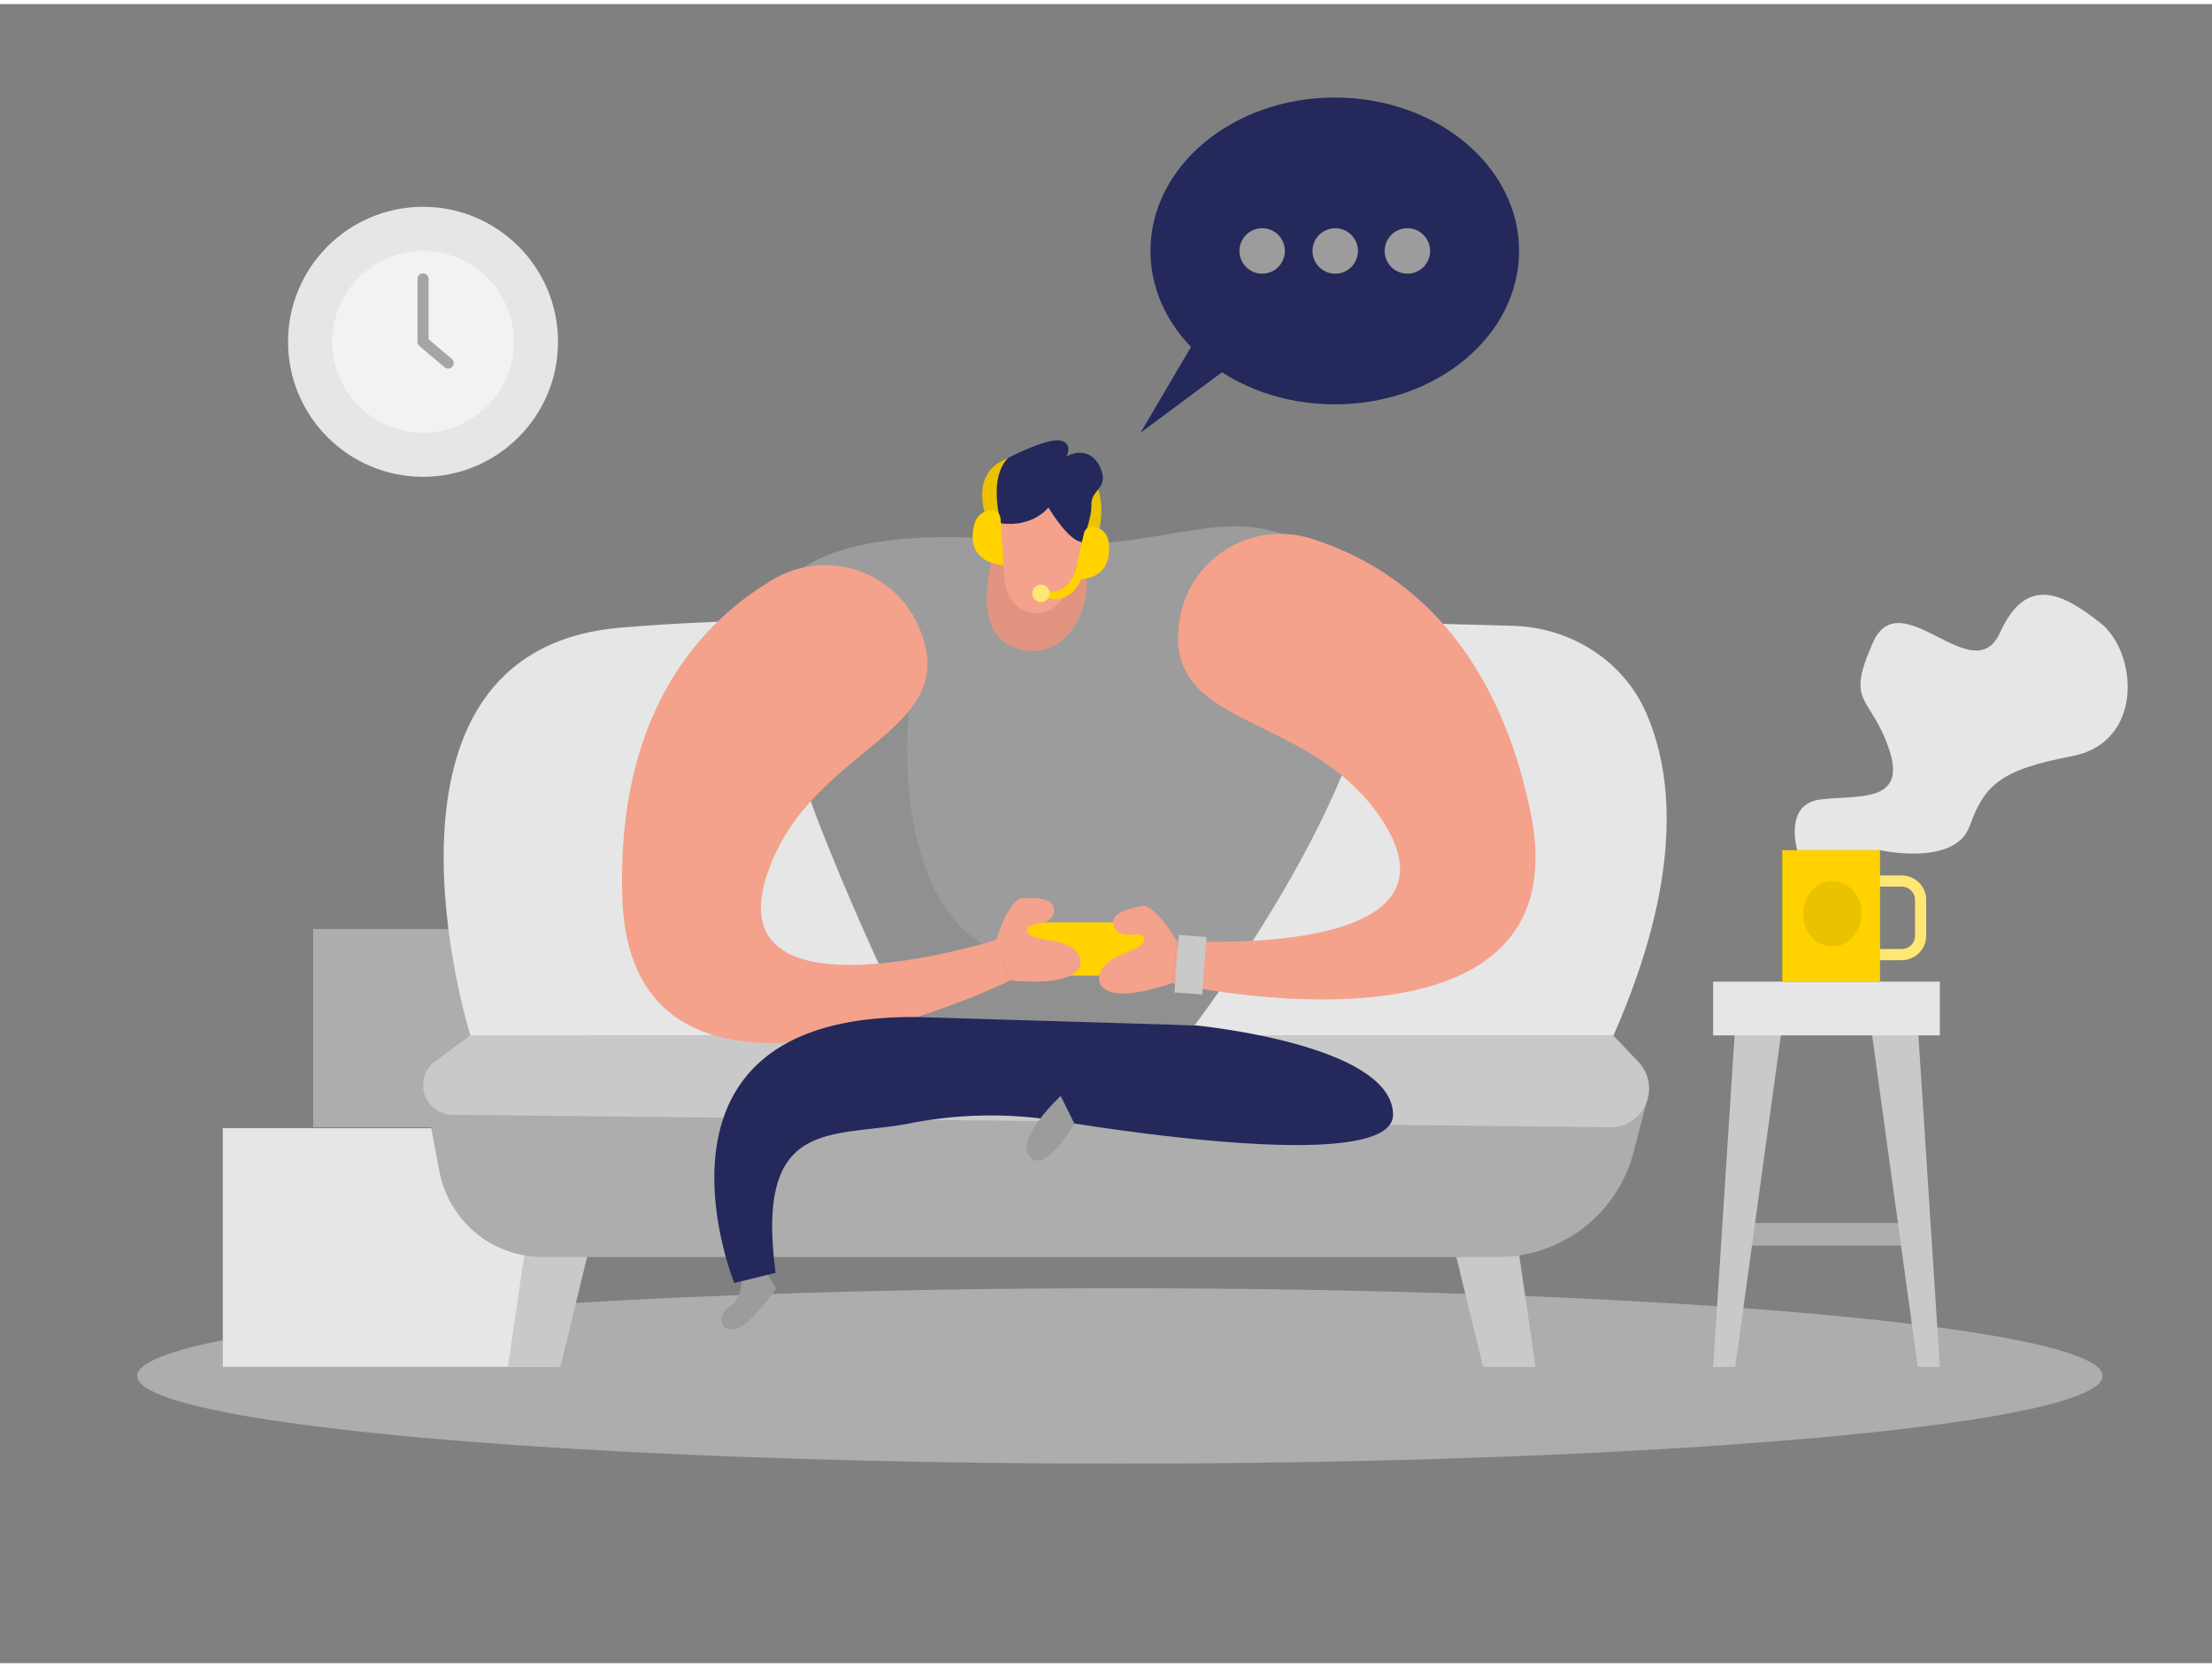 <svg id="Layer_1" data-name="Layer 1" xmlns="http://www.w3.org/2000/svg" viewBox="0 0 400 300" width="406" height="306" class="illustration styles_illustrationTablet__1DWOa"><rect x="0" y="0" width="400" height="300" fill="#808080" stroke="none"/><title>#65_gaming_twocolour</title><ellipse cx="202.51" cy="248.07" rx="177.71" ry="15.86" fill="#e6e6e6" opacity="0.45"></ellipse><rect x="40.29" y="203.27" width="59.53" height="43.15" fill="#e6e6e6"></rect><rect x="56.63" y="167.25" width="49.48" height="35.86" fill="#e6e6e6" opacity="0.45"></rect><path d="M343.89,172.88h-9.08v-2h9.08a2.41,2.41,0,0,0,2.42-2.41V162a2.42,2.42,0,0,0-2.42-2.42h-9.08v-2h9.08a4.42,4.42,0,0,1,4.42,4.42v6.5A4.42,4.42,0,0,1,343.89,172.88Z" fill="#ffd200"></path><path d="M343.89,172.88h-9.08v-2h9.08a2.41,2.41,0,0,0,2.42-2.41V162a2.42,2.42,0,0,0-2.42-2.42h-9.08v-2h9.08a4.42,4.42,0,0,1,4.42,4.42v6.5A4.42,4.42,0,0,1,343.89,172.88Z" fill="#fff" opacity="0.46"></path><rect x="315.11" y="220.42" width="31.75" height="4.08" fill="#adadad"></rect><polygon points="95.73 219.86 91.85 246.43 101.33 246.43 107.8 219.86 95.73 219.86" fill="#c9c9c9"></polygon><polygon points="273.79 219.86 277.67 246.43 268.19 246.43 261.72 219.86 273.79 219.86" fill="#c9c9c9"></polygon><path d="M76.88,197.44l2.57,13.61a19.05,19.05,0,0,0,18.72,15.52H270.86a25.37,25.37,0,0,0,24.55-19l2.65-10.16Z" fill="#adadad"></path><path d="M85.06,186.49l-6.38,4.7a5.35,5.35,0,0,0,3.12,9.65l209.3,2.26a7,7,0,0,0,5.15-11.85l-4.53-4.76Z" fill="#c9c9c9"></path><path d="M85.06,186.49S63.33,117.09,112,112.78c39.82-3.53,130.23-1.28,161.68-.35,10.43.31,19.91,6.36,24,15.73,4.92,11.27,6.68,29.7-5.9,58.33Z" fill="#e6e6e6"></path><path d="M134,230.08s.61,3.62-2,5.37-1.81,4.81,1,4.14,7.39-7.35,7.39-7.35l-2.38-3.83Z" fill="#9c9c9c"></path><circle cx="76.5" cy="61.07" r="24.41" fill="#e6e6e6"></circle><circle cx="76.5" cy="61.07" r="16.43" fill="#f2f2f2"></circle><polyline points="76.5 49.7 76.5 61.07 81.04 64.92" fill="none" stroke="#a5a5a5" stroke-linecap="round" stroke-linejoin="round" stroke-width="2"></polyline><path d="M179.52,96.75s-42.29-4.48-40.69,17.88,25.3,70,25.3,70h51.92s46.63-61.36,27.46-80.8S212.75,102,179.52,96.75Z" fill="#9c9c9c"></path><path d="M180,98.62s-5.46,14.88,3.88,17.89,14.51-8.8,11.92-15S180,98.62,180,98.62Z" fill="#f4a28c"></path><path d="M164.46,126.33s-5.15,42.37,21.18,46.55,38.49.27,38.49.27l-8.08,11.52-52.66-1.51s-15.94-34.85-16.77-39S164.46,126.33,164.46,126.33Z" opacity="0.08"></path><path d="M180,98.62s-5.46,14.88,3.88,17.89,14.51-8.8,11.92-15S180,98.62,180,98.62Z" opacity="0.08"></path><path d="M181,97.08a51.71,51.71,0,0,1,.57,5.69c.08,2.62.92,6.5,5.05,7.27,6.36,1.18,8-8.89,8-8.89s4-9.44-2.88-10.73C185.59,89.25,179.73,88.42,181,97.08Z" fill="#f4a28c"></path><path d="M194.28,101.56s.36-3.06,3-2.93S198.93,104.47,194.28,101.56Z" fill="#f4a28c"></path><path d="M182.53,99.85s.94-2.93-1.54-3.92S177.1,100.58,182.53,99.85Z" fill="#f4a28c"></path><path d="M165.82,111.88a18.44,18.44,0,0,0-26.06-7.81c-12.7,7.5-28.25,23.62-27.23,57.39,1.49,48.76,70.18,15.08,70.18,15.08l-2.56-7.31s-50.87,15.93-41.36-12.07C146.75,133.7,175.24,131.9,165.82,111.88Z" fill="#f4a28c"></path><path d="M165.79,183.17l50.26,1.5s35.43,3.29,35.86,16c.34,10.05-42.45,4.2-60.35,1.32a75.81,75.81,0,0,0-26.87.37c-14,2.78-28.24-1.47-24.43,27.07l-7.48,1.83S113.07,182.68,165.79,183.17Z" fill="#24285b"></path><rect x="184.2" y="166.06" width="23.84" height="9.62" rx="2.92" ry="2.92" fill="#ffd200"></rect><path d="M180.15,169.23s2.25-7.48,4.76-7.55,6.24-.14,5.63,2.66-5.27,1.38-4.76,3.3,5.67,1.15,8.25,3.09,3,7.18-11.32,5.81Z" fill="#f4a28c"></path><path d="M213.51,110.25a18.45,18.45,0,0,1,23.55-13.6c14.09,4.38,32.94,16.48,39.72,49.58C286.57,194,212,177.07,212,177.07l.8-7.71s53.17,3.79,37.47-21.27C237.09,127.1,209,131.91,213.51,110.25Z" fill="#f4a28c"></path><path d="M212.77,169.36s-3.91-6.76-6.37-6.25-6.1,1.3-4.87,3.89,5.45.13,5.4,2.11-5.26,2.43-7.33,4.91-1.24,7.67,12.37,3Z" fill="#f4a28c"></path><path d="M191.81,197.44s-8.4,7.75-5.6,11,8.07-6,8.07-6Z" fill="#9c9c9c"></path><polygon points="313.79 184.67 309.79 246.43 313.79 246.43 322.29 184.67 313.79 184.67" fill="#c9c9c9"></polygon><polygon points="346.79 184.67 350.79 246.43 346.79 246.43 338.29 184.67 346.79 184.67" fill="#c9c9c9"></polygon><rect x="309.79" y="176.77" width="41" height="9.72" fill="#e6e6e6"></rect><rect x="322.29" y="153" width="17.68" height="23.77" fill="#ffd200"></rect><ellipse cx="331.35" cy="164.5" rx="5.29" ry="5.92" opacity="0.08"></ellipse><path d="M325,153s-2.5-8.33,4.16-9.17,15.84.84,12.42-9.16-7.92-7.84-2.92-19.17,18.17,8.83,23-1.83,11.5-7,18.17-1.75,8,21.58-5.17,24.08-15.83,5.35-18.5,12.68S340,153,340,153Z" fill="#e6e6e6"></path><path d="M178.45,93.08s-3.56-8.46,4-11c0,0-3,2-1.51,10.91Z" fill="#ffd200"></path><path d="M198.32,96.77s4-11.08-5.5-14.94c0,0,6.35,4.92,3,14.6Z" fill="#ffd200"></path><path d="M178.45,93.08s-3.56-8.46,4-11c0,0-3,2-1.51,10.91Z" opacity="0.08"></path><path d="M198.32,96.77s4-11.08-5.5-14.94c0,0,6.35,4.92,3,14.6Z" opacity="0.08"></path><path d="M181,93.88s5.19,1,8.6-2.84c0,0,3.56,6.07,6.07,6.24,0,0,1.77-4.16,1.69-6.78s2.95-2.92,1.83-6.13-3.83-4-6.35-2.54c0,0,1.31-2.41-1.11-2.91S182.43,82,182.43,82,178.64,84.63,181,93.88Z" fill="#24285b"></path><path d="M195.79,103.25s-1.5,5.54-6.75,4.11V106s3.73,1.52,5.45-3.62Z" fill="#ffd200"></path><path d="M176.27,93.81c-.77,2.73-.92,7,5.23,7.67L180.92,93a1.55,1.55,0,0,0-1.55-1.45h0A3.21,3.21,0,0,0,176.27,93.81Z" fill="#ffd200"></path><path d="M200.48,97.26c.33,2.81-.18,7-6.36,6.76l1.9-8.34a1.56,1.56,0,0,1,1.75-1.19h0A3.22,3.22,0,0,1,200.48,97.26Z" fill="#ffd200"></path><circle cx="188.24" cy="106.56" r="1.57" fill="#ffd200"></circle><circle cx="188.24" cy="106.56" r="1.57" fill="#fff" opacity="0.46"></circle><ellipse cx="241.37" cy="44.64" rx="33.33" ry="27.74" fill="#24285b"></ellipse><polygon points="218.13 57.31 206.25 77.5 225.79 63 218.13 57.31" fill="#24285b"></polygon><circle cx="228.24" cy="44.64" r="4.11" fill="#9c9c9c"></circle><circle cx="241.45" cy="44.64" r="4.11" fill="#9c9c9c"></circle><circle cx="254.5" cy="44.64" r="4.11" fill="#9c9c9c"></circle><rect x="212.77" y="168.5" width="5.02" height="10.42" transform="translate(13.63 -15.65) rotate(4.3)" fill="#9c9c9c"></rect><rect x="212.77" y="168.5" width="5.02" height="10.42" transform="translate(13.63 -15.65) rotate(4.3)" fill="#fff" opacity="0.46"></rect></svg>